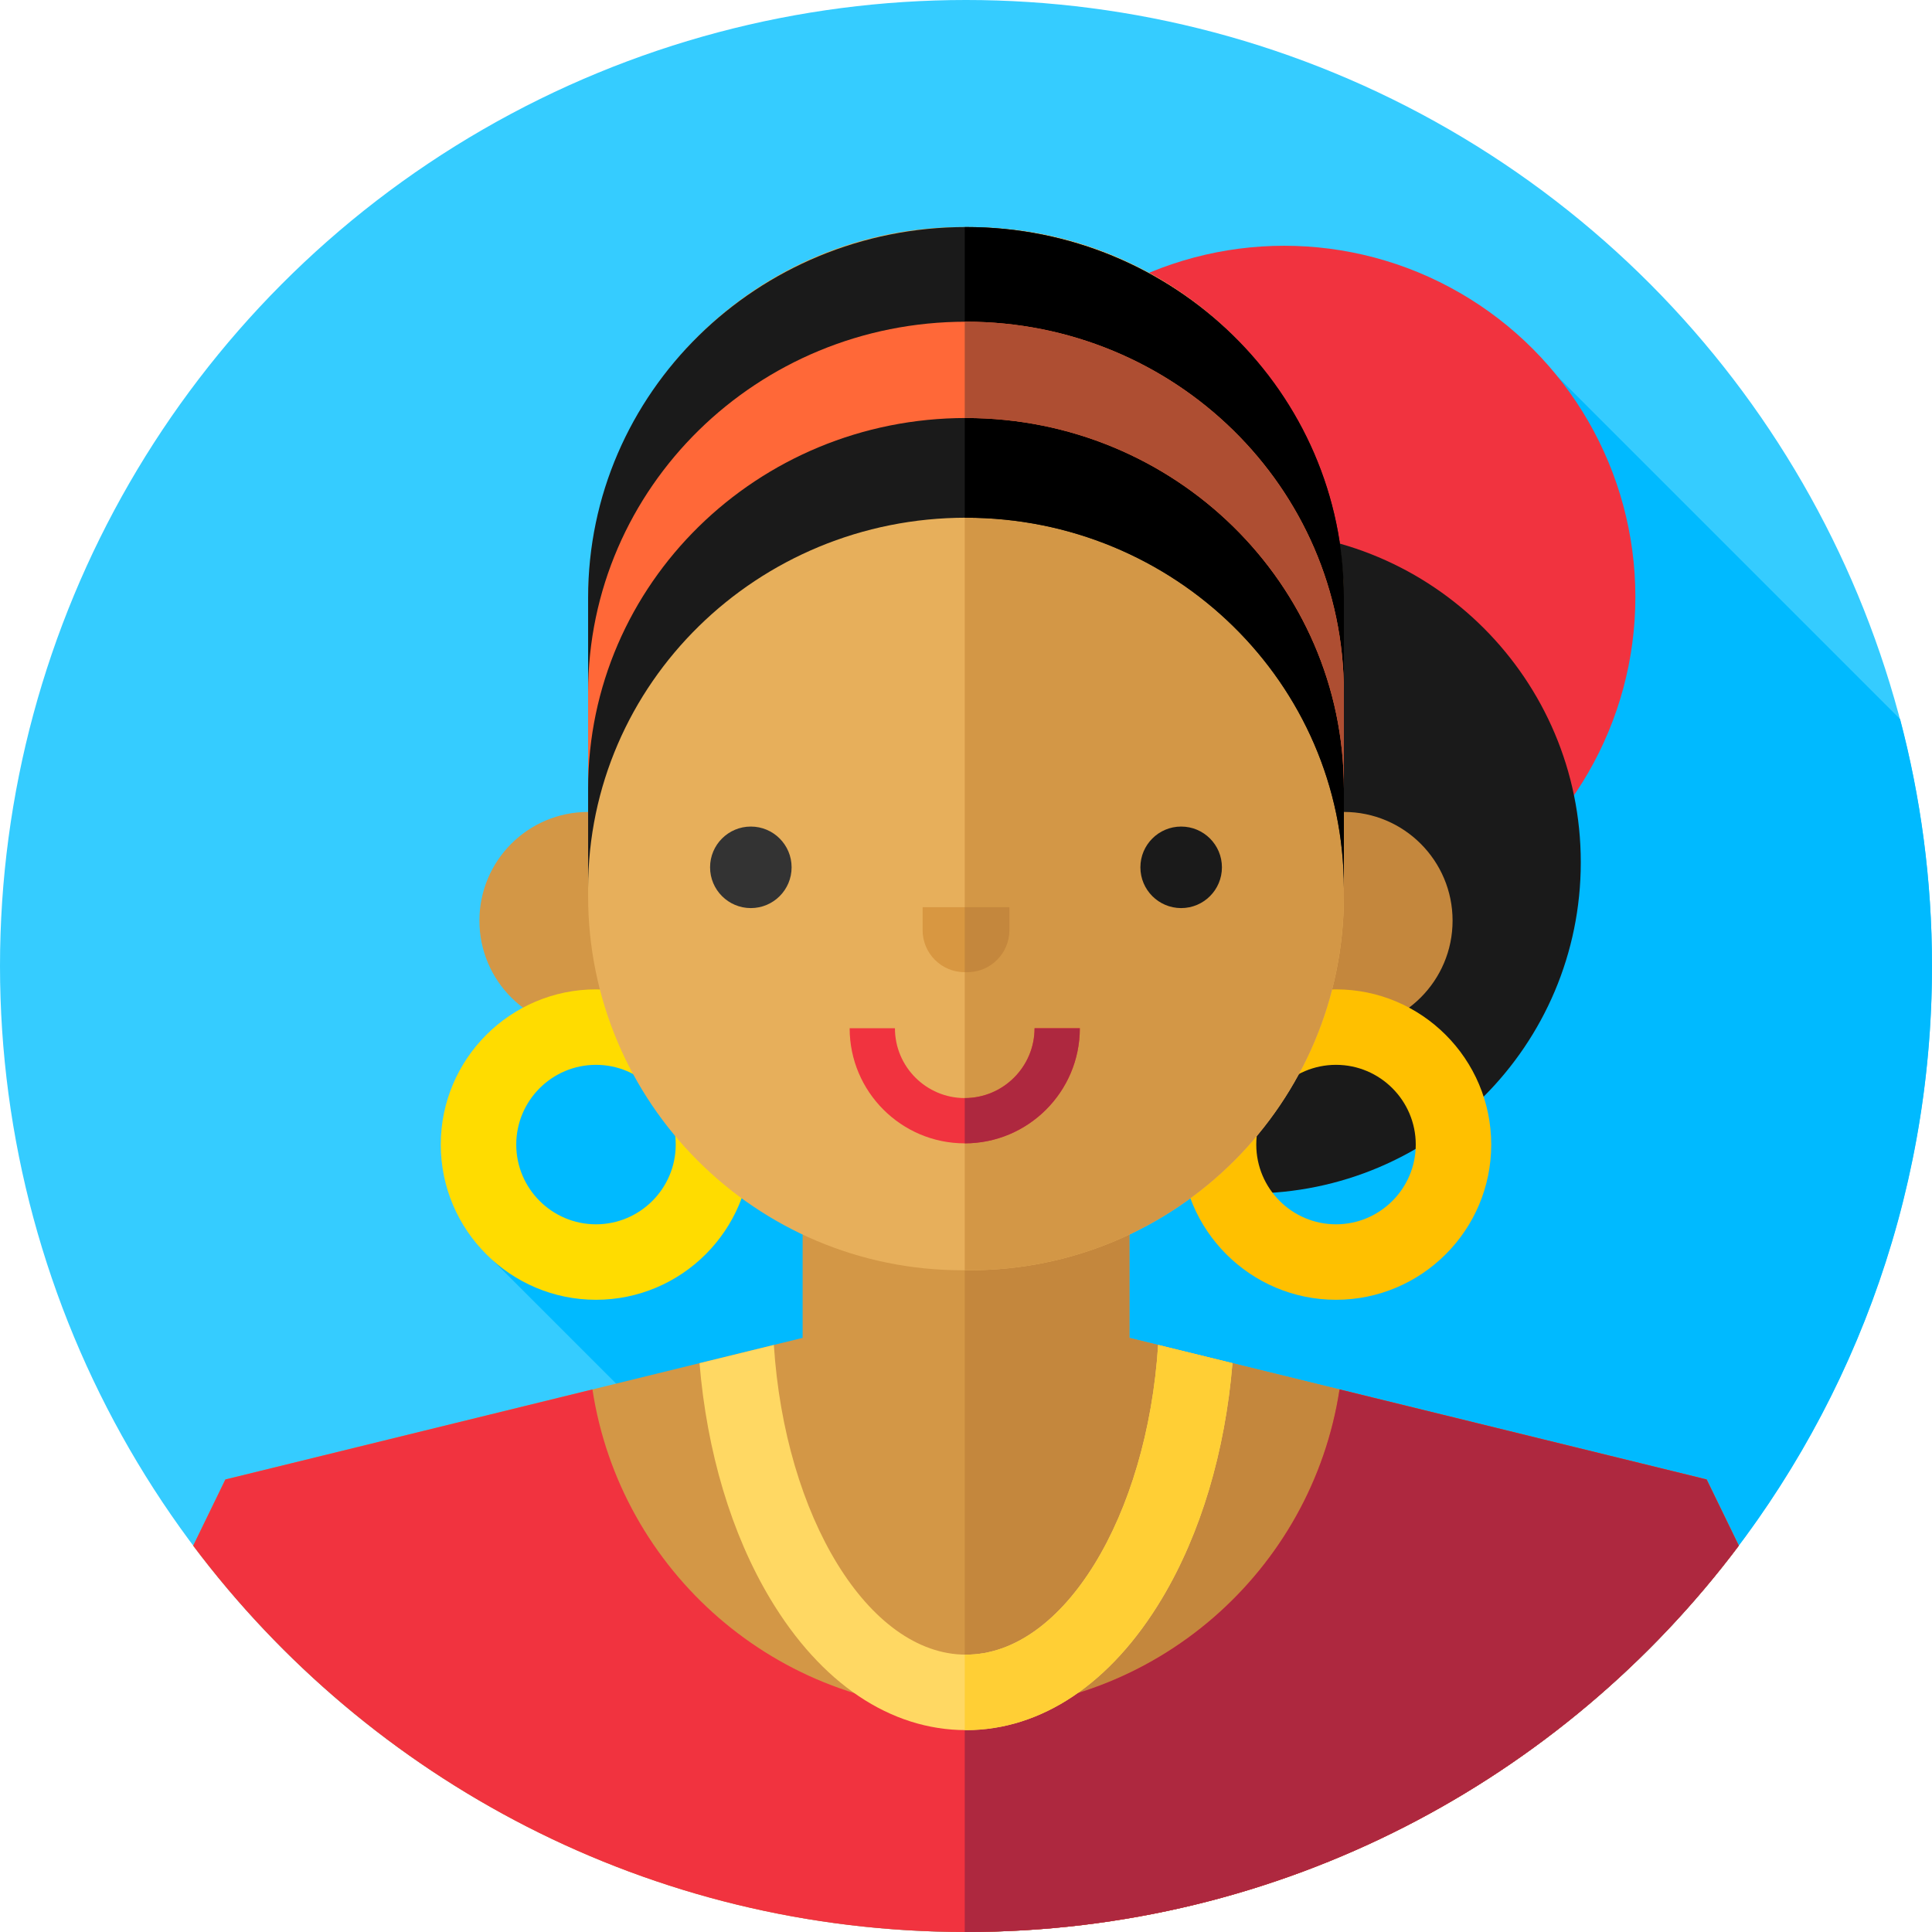 <?xml version="1.0" encoding="iso-8859-1"?>
<!-- Generator: Adobe Illustrator 19.0.0, SVG Export Plug-In . SVG Version: 6.00 Build 0)  -->
<svg version="1.1" id="Layer_1" xmlns="http://www.w3.org/2000/svg" xmlns:xlink="http://www.w3.org/1999/xlink" x="0px" y="0px"
	 viewBox="0 0 512 512" style="enable-background:new 0 0 512 512;" xml:space="preserve">
<circle style="fill:#35CCFF;" cx="256" cy="256" r="256"/>
<path style="fill:#00BAFF;" d="M512,256c0-22.615-2.946-44.539-8.451-65.425l-90.676-90.676l-282.54,186.435l-3.285,44.101
	l177.037,177.037C422.481,484.967,512,380.946,512,256z"/>
<circle style="fill:#F1333F;" cx="340.33" cy="158.19" r="93.06"/>
<path style="fill:#1A1A1A;" d="M418.924,228.527L418.924,228.527c0-48.47-39.292-87.762-87.761-87.762h-68.837
	c48.469,0,87.761,39.292,87.761,87.761l0,0c0,48.47-39.292,87.762-87.761,87.763h68.837
	C379.632,316.29,418.924,276.997,418.924,228.527z"/>
<circle style="fill:#D39746;" cx="155.86" cy="243.98" r="28.808"/>
<circle style="fill:#C4873D;" cx="356.14" cy="243.98" r="28.808"/>
<path style="fill:#FFDC00;" d="M157.942,344.456c-22.68,0-41.132-18.452-41.132-41.132s18.452-41.132,41.132-41.132
	s41.132,18.452,41.132,41.132S180.622,344.456,157.942,344.456z M157.942,282.192c-11.652,0-21.132,9.479-21.132,21.132
	s9.479,21.132,21.132,21.132s21.132-9.479,21.132-21.132S169.595,282.192,157.942,282.192z"/>
<path style="fill:#FFC000;" d="M354.058,344.456c-22.68,0-41.132-18.452-41.132-41.132s18.452-41.132,41.132-41.132
	s41.132,18.452,41.132,41.132S376.737,344.456,354.058,344.456z M354.058,282.192c-11.652,0-21.132,9.479-21.132,21.132
	s9.479,21.132,21.132,21.132s21.132-9.479,21.132-21.132S365.71,282.192,354.058,282.192z"/>
<path style="fill:#D39746;" d="M460.799,409.616l-8.525-17.542l-152.978-37.523v-30.788h-86.591v30.788L59.726,392.075
	l-8.525,17.542C97.907,471.784,172.255,512,256,512S414.093,471.785,460.799,409.616z"/>
<path style="fill:#C4873D;" d="M452.274,392.075l-152.978-37.523v-30.788h-43.629v188.234c0.111,0,0.222,0.002,0.333,0.002
	c83.745,0,158.093-40.215,204.799-102.384L452.274,392.075z"/>
<path style="fill:#E7AF5B;" d="M256.972,336.634h-1.943c-54.771,0-99.172-44.401-99.172-99.172v-78.124
	c0-54.771,44.401-99.172,99.172-99.172h1.943c54.771,0,99.172,44.401,99.172,99.172v78.124
	C356.143,292.233,311.743,336.634,256.972,336.634z"/>
<path style="fill:#D39746;" d="M256,62.917c-0.112,0-0.222,0.004-0.333,0.004v273.713h1.305c54.768,0,99.166-44.396,99.171-99.162
	v-76.346C356.143,106.887,311.308,62.917,256,62.917z"/>
<path style="fill:#1A1A1A;" d="M256,60.167L256,60.167c-55.308,0-100.143,43.97-100.143,98.21v77.033
	c0-54.24,44.836-98.21,100.143-98.21l0,0c55.308,0,100.143,43.97,100.143,98.21v-77.033C356.143,104.137,311.308,60.167,256,60.167z
	"/>
<path d="M256,60.167L256,60.167c-0.112,0-0.222,0.004-0.333,0.004v77.033c0.111,0,0.222-0.004,0.333-0.004l0,0
	c55.308,0,100.143,43.97,100.143,98.21v-77.033C356.143,104.137,311.308,60.167,256,60.167z"/>
<path style="fill:#FF6838;" d="M256,85.257L256,85.257c-55.308,0-100.143,43.97-100.143,98.21v25.522
	c0-54.24,44.835-98.21,100.143-98.21l0,0c55.308,0,100.143,43.97,100.143,98.21v-25.522C356.143,129.226,311.308,85.257,256,85.257z
	"/>
<path style="fill:#AE4E32;" d="M256,85.257c-0.111,0-0.222,0.004-0.333,0.004v25.522c0.111,0,0.222-0.004,0.333-0.004
	c55.308,0,100.143,43.97,100.143,98.21v-25.522C356.143,129.226,311.308,85.257,256,85.257z"/>
<circle style="fill:#1A1A1A;" cx="313.02" cy="229.85" r="10.803"/>
<circle style="fill:#333333;" cx="198.98" cy="229.85" r="10.803"/>
<path style="fill:#D89741;" d="M256.354,257.642h-0.708c-6.156,0-11.146-4.99-11.146-11.146v-6.068h23v6.068
	C267.5,252.651,262.51,257.642,256.354,257.642z"/>
<path style="fill:#C4873D;" d="M255.667,240.428v17.214h0.687c6.156,0,11.146-4.99,11.146-11.146v-6.068L255.667,240.428
	L255.667,240.428z"/>
<path style="fill:#F1333F;" d="M452.274,392.075l-97.28-23.861c-7.329,48.087-48.859,84.929-98.994,84.929
	s-91.665-36.842-98.995-84.929l-97.28,23.861L51.2,409.617C97.907,471.784,172.255,512,256,512s158.093-40.215,204.799-102.384
	L452.274,392.075z"/>
<path style="fill:#AE283F;" d="M452.274,392.075l-97.28-23.861c-7.329,48.087-48.859,84.929-98.994,84.929
	c-0.112,0-0.222-0.007-0.333-0.008v58.862c0.111,0,0.222,0.002,0.333,0.002c83.745,0,158.093-40.215,204.799-102.384
	L452.274,392.075z"/>
<path style="fill:#FFD863;" d="M306.92,356.422C304.001,401.853,281.872,438.5,256,438.5s-48.001-36.647-50.92-82.078l-19.699,4.832
	c1.945,23.45,8.417,45.216,18.73,62.433C217.558,446.136,235.985,458.5,256,458.5s38.442-12.364,51.889-34.813
	c10.313-17.217,16.785-38.983,18.73-62.433L306.92,356.422z"/>
<path style="fill:#FFCF35;" d="M306.92,356.422C304.001,401.853,281.872,438.5,256,438.5c-0.112,0-0.222-0.013-0.333-0.015v20.008
	c0.111,0,0.222,0.006,0.333,0.006c20.015,0,38.442-12.364,51.889-34.813c10.313-17.217,16.785-38.983,18.73-62.433L306.92,356.422z"
	/>
<path style="fill:#F1333F;" d="M255.667,303c-16.818,0-30.5-13.682-30.5-30.5h12c0,10.201,8.299,18.5,18.5,18.5
	s18.5-8.299,18.5-18.5h12C286.167,289.318,272.485,303,255.667,303z"/>
<path style="fill:#AE283F;" d="M255.667,291c10.201,0,18.5-8.299,18.5-18.5h12c0,16.818-13.682,30.5-30.5,30.5L255.667,291
	L255.667,291z"/>
<g>
</g>
<g>
</g>
<g>
</g>
<g>
</g>
<g>
</g>
<g>
</g>
<g>
</g>
<g>
</g>
<g>
</g>
<g>
</g>
<g>
</g>
<g>
</g>
<g>
</g>
<g>
</g>
<g>
</g>
</svg>
